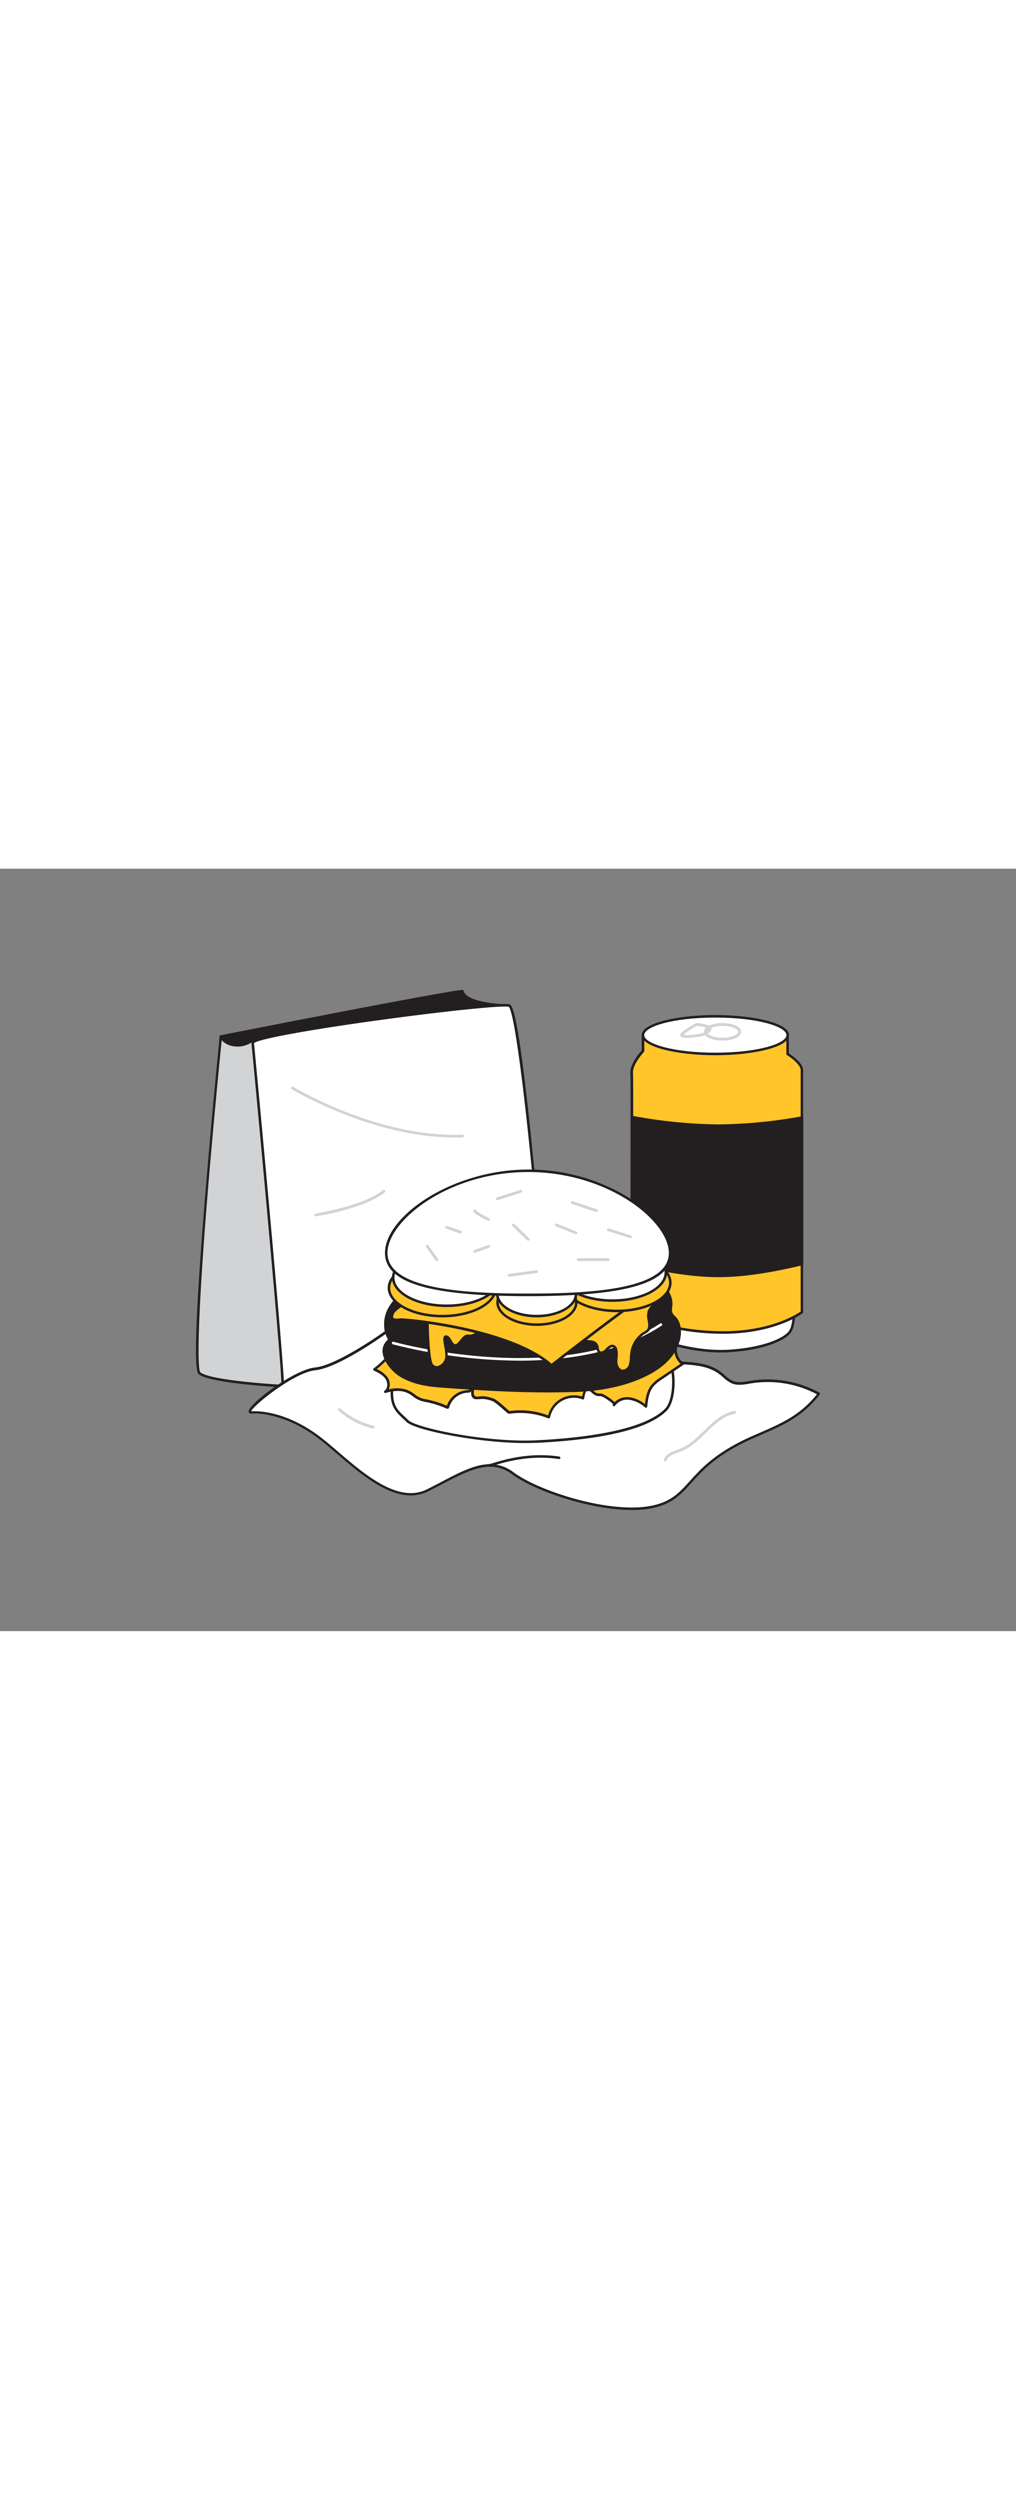 <svg xmlns="http://www.w3.org/2000/svg" viewBox="0 0 400 300" data-imageid="fast-food-flatline" imageName="Fast food" class="illustrations_image" style="width: 122px;"><rect x="0" y="0" width="400" height="300" fill="#808080" stroke="none"/><g id="_409_fast_food_flatline" data-name="#409_fast_food_flatline"><path d="M86.93,66s87.26-17.2,95.12-17.86c1.27,5.59,18.36,5.71,18.36,5.71S99.14,86.52,92.43,83.36,86.93,66,86.93,66Z" fill="#231f20"/><path d="M93.83,84a4,4,0,0,1-1.62-.23C85.26,80.54,86.38,66.57,86.43,66a.5.5,0,0,1,.4-.45c3.56-.7,87.38-17.21,95.18-17.87a.5.5,0,0,1,.53.39c1,4.26,13.23,5.28,17.87,5.32a.49.49,0,0,1,.49.42.5.5,0,0,1-.34.55C196.62,55.61,108.28,84,93.83,84ZM87.4,66.44c-.13,2.23-.49,13.77,5.24,16.47A3.5,3.5,0,0,0,94,83.1c11.15,0,75.28-19.78,103.56-28.84-4.86-.3-14.34-1.42-15.87-5.56C172.11,49.78,93.56,65.22,87.4,66.44Z" fill="#231f20"/><path d="M86.93,66S74,195.09,78.61,198.59s32.72,5,32.72,5c0-.2-3.52-96.11-11.87-136.14C95,70.92,88.69,69.7,86.93,66Z" fill="#d1d3d4"/><path d="M111.35,204.09h0c-1.16-.06-28.32-1.54-33-5.1-.84-.64-3.1-2.36,2.24-68,2.62-32.33,5.86-64.66,5.89-65a.5.5,0,0,1,.41-.44.48.48,0,0,1,.54.28,5.89,5.89,0,0,0,4.09,3,9.24,9.24,0,0,0,7.69-1.73.5.5,0,0,1,.47-.07.48.48,0,0,1,.32.37c7.26,34.82,10.89,112.18,11.83,135.06,0,.69,0,1.08,0,1.14a.41.41,0,0,1-.12.39A.44.44,0,0,1,111.35,204.09ZM87.28,67.47C78,160.68,77.17,196.73,78.91,198.2c4.09,3.11,28,4.63,31.9,4.86,0-.16,0-.35,0-.6-.94-22.7-4.52-99.06-11.66-134.16a10.2,10.2,0,0,1-7.89,1.45A7.45,7.45,0,0,1,87.28,67.47Z" fill="#231f20"/><path d="M217.21,204.77S206,55.33,200.41,53.87,98.8,65,99.46,68.64,112,202,111.33,204.77,217.21,204.77,217.21,204.77Z" fill="#fff"/><path d="M140.34,206.51c-16.18,0-28.57-.33-29.36-1.31a.6.6,0,0,1-.13-.54C111.51,201,99.15,69.73,99,68.72a.83.83,0,0,1,.31-.77c2.93-2.72,39.19-7.88,50.24-9.39,22.51-3.09,48-6,51-5.18,1.06.28,3.86,1,10.89,76.44,3.45,37.12,6.26,74.54,6.29,74.92a.5.5,0,0,1-.13.37.53.53,0,0,1-.36.17C206.29,205.56,167.85,206.51,140.34,206.51Zm-28.49-1.91c4.1,1.66,64.4.74,104.82-.31C208.59,96.45,202.44,55.53,200.26,54.34c-2.43-.62-25.44,1.74-51.26,5.3-32.25,4.44-47.79,7.72-49,9C100.48,73.19,112.14,197.13,111.85,204.6ZM100,68.55h0Z" fill="#231f20"/><path d="M152.38,182.05s-19,13.82-28.26,14.75-29.65,17.52-25.05,17.14,15.06,1.24,26.32,9.66,28.63,28.21,43,21S192.14,230.7,202,238s37.84,16.49,54.52,13.19,12.66-15.52,40.06-27.55c10.84-4.75,18.52-7.66,25.82-17A42.19,42.19,0,0,0,295.67,202c-2.37.38-4.86.95-7.1.11-1.9-.71-3.29-2.32-4.9-3.56-8.64-6.67-21.91-1.91-31.51-7.11-4.76-2.59-7.95-7.28-12-10.91-12-10.82-32.66-13.39-47.46-7.73C179.29,177.94,166.68,180.08,152.38,182.05Z" fill="#fff"/><path d="M248.78,252.33c-16.53,0-38.39-7.56-47.08-14-8.39-6.17-16.59-1.9-27.94,4-1.64.85-3.34,1.74-5.12,2.63-11.81,6-25.31-5.61-36.15-14.9-2.65-2.27-5.16-4.42-7.4-6.1-11.15-8.33-21.58-9.93-26-9.56-1.06.09-1.19-.57-1.2-.77-.27-2.86,17.82-16.53,26.16-17.37,9-.9,27.83-14.51,28-14.65a.43.43,0,0,1,.22-.09c13.3-1.84,26.38-3.92,40.24-9.23,15.74-6,36.36-2.66,48,7.83,1.38,1.25,2.68,2.63,3.94,4,2.39,2.55,4.86,5.19,7.93,6.86,4.37,2.37,9.64,2.63,14.73,2.89,5.95.29,12.1.6,16.85,4.27.48.37.94.77,1.4,1.17a11.35,11.35,0,0,0,3.36,2.31c1.87.7,4,.34,6.05,0l.8-.14a42.57,42.57,0,0,1,27,4.68.51.51,0,0,1,.25.34.49.49,0,0,1-.1.41c-6.89,8.79-14,11.9-23.89,16.2l-2.12.93c-14.25,6.26-19.94,12.56-24.51,17.62-4.22,4.67-7.55,8.36-15.66,10A40.07,40.07,0,0,1,248.78,252.33Zm-55.85-18a15.32,15.32,0,0,1,9.36,3.25c10,7.38,37.78,16.33,54.12,13.1,7.78-1.54,11-5.12,15.11-9.65,4.63-5.13,10.4-11.52,24.85-17.87l2.12-.92c9.56-4.17,16.51-7.2,23.14-15.44a41.54,41.54,0,0,0-25.88-4.29l-.79.13c-2.19.37-4.45.75-6.57,0a12.5,12.5,0,0,1-3.67-2.5c-.44-.39-.89-.78-1.35-1.13-4.5-3.47-10.22-3.76-16.29-4.07-5.2-.26-10.59-.53-15.15-3-3.22-1.75-5.75-4.45-8.19-7.06-1.24-1.33-2.53-2.7-3.88-3.92-11.36-10.25-31.54-13.53-47-7.63-13.92,5.32-27,7.42-40.34,9.26-1.67,1.21-19.39,13.86-28.4,14.77-8.26.82-24.5,13.89-25.24,16.15H99c1.25-.1,12.64-.72,26.66,9.76,2.27,1.7,4.79,3.86,7.45,6.14,10.62,9.1,23.83,20.42,35.05,14.77q2.67-1.35,5.11-2.63C180.87,237.54,187.07,234.31,192.93,234.31Z" fill="#231f20"/><path d="M251.76,171.91s0,7.76,2.82,10.59,17.88,8,31.75,7.29,22.11-4.47,24.46-7.29,1.73-10.59,1.73-10.59Z" fill="#fff"/><path d="M283.73,190.35c-13.06,0-26.66-4.66-29.5-7.5s-3-10.61-3-10.94a.5.5,0,0,1,.5-.5h60.76a.49.49,0,0,1,.49.46c0,.33.62,8-1.83,10.95-2.69,3.22-11.41,6.78-24.82,7.47C285.49,190.33,284.61,190.35,283.73,190.35Zm-31.46-17.94c.06,1.73.42,7.49,2.66,9.73,2.85,2.85,18.05,7.82,31.38,7.15,13-.67,21.63-4.15,24.1-7.11,1.88-2.26,1.72-8.09,1.64-9.77Z" fill="#231f20"/><path d="M315.73,79.25V174.5s-10.35,8-31.05,8a94.06,94.06,0,0,1-36-7.06s0-8.41,0-20.23c0-17.09.06-41.29.05-57.52,0-9.53,0-16.29-.09-17.27-.25-3.76,4.46-8.7,4.46-8.7V65.49h56.92V72.9S315.73,76.42,315.73,79.25Z" fill="#ffc529" class="target-color"/><path d="M284.68,183a95.46,95.46,0,0,1-36.18-7.11.5.5,0,0,1-.29-.46s0-8.4,0-20.22c0-15.45.07-40,.05-57.52,0-13.13-.05-16.62-.09-17.23-.24-3.61,3.66-8,4.46-8.93v-6a.5.5,0,0,1,.5-.5h56.92a.5.5,0,0,1,.5.5v7.14c1.19.77,5.64,3.84,5.64,6.62V174.5a.49.49,0,0,1-.2.4C315.93,175,305.31,183,284.68,183Zm-35.47-7.89A95.17,95.17,0,0,0,284.68,182c18.75,0,29-6.69,30.55-7.75v-95c0-2.1-3.9-5-5.41-5.93a.5.5,0,0,1-.23-.42V66H253.67v5.73a.5.5,0,0,1-.14.35c0,.05-4.55,4.82-4.32,8.32.06.92.09,6.74.09,17.3,0,17.48,0,42.08-.05,57.52C249.24,165.67,249.21,173.46,249.21,175.11Zm66.52-.61h0Z" fill="#231f20"/><ellipse cx="281.63" cy="65.49" rx="28.46" ry="7.41" fill="#fff"/><path d="M281.63,73.4c-14.24,0-29-3-29-7.91s14.72-7.91,29-7.91,29,3,29,7.91S295.86,73.4,281.63,73.4Zm0-14.82c-16.73,0-28,3.57-28,6.91s11.23,6.91,28,6.91,28-3.58,28-6.91S298.35,58.58,281.63,58.58Z" fill="#231f20"/><path d="M270.49,66.59a4.23,4.23,0,0,1-2.39-.48.81.81,0,0,1-.28-.7c.12-1.2,3.92-3.4,6.18-4.6a.6.6,0,0,1,.3-.07c1.17.09,5.06.47,5.68,1.91A1.29,1.29,0,0,1,279.7,64c-1.7,2.07-5.27,2.22-5.42,2.23A25.78,25.78,0,0,1,270.49,66.59ZM269,65.36a16.84,16.84,0,0,0,5.13-.22c.1,0,3.29-.15,4.68-1.83.06-.07.13-.18.11-.22-.23-.54-2.56-1.07-4.58-1.23A27,27,0,0,0,269,65.36Z" fill="#d1d3d4"/><path d="M284.47,67.64c-4.16,0-7.29-1.49-7.29-3.45s3.13-3.45,7.29-3.45,7.3,1.48,7.3,3.45S288.63,67.64,284.47,67.64Zm0-5.79c-3.54,0-6.19,1.23-6.19,2.34s2.65,2.34,6.19,2.34,6.19-1.24,6.19-2.34S288,61.85,284.47,61.85Z" fill="#d1d3d4"/><path d="M315.73,97.9v57.62c-9.3,2.3-21.72,4.71-32.86,4.71-11.65,0-24.72-2.64-34.12-5,0-17.09.06-41.29.05-57.52a193.61,193.61,0,0,0,34.07,3.4A192.09,192.09,0,0,0,315.73,97.9Z" fill="#231f20"/><path d="M282.87,160.73c-11.87,0-25.18-2.74-34.25-5a.5.5,0,0,1-.37-.49c0-15.45.07-40,.05-57.52a.53.53,0,0,1,.18-.39.55.55,0,0,1,.41-.11,193.18,193.18,0,0,0,34,3.4,193.26,193.26,0,0,0,32.77-3.18.47.47,0,0,1,.41.11.49.49,0,0,1,.18.38v57.62a.51.51,0,0,1-.38.49C307.14,158.16,294.35,160.73,282.87,160.73Zm-33.62-5.91c9,2.26,22,4.91,33.62,4.91,11.22,0,23.72-2.48,32.36-4.6V98.5a192.81,192.81,0,0,1-32.36,3.09,194.84,194.84,0,0,1-33.57-3.3C249.31,115.59,249.28,139.53,249.25,154.82Z" fill="#231f20"/><path d="M156.45,195.87s-1.87,2.86-2.15,9.68,2.91,8.54,6.09,11.72,31.31,9.06,50.9,8.08,42.42-4,50.85-12.51c4.8-4.87,3.51-22.5-1.88-23S156.45,195.87,156.45,195.87Z" fill="#fff"/><path d="M206.92,226c-18.66,0-43.66-5.1-46.88-8.32-.48-.47-.95-.91-1.41-1.34-2.61-2.43-5.07-4.73-4.83-10.76.28-6.88,2.16-9.81,2.24-9.93a.48.48,0,0,1,.38-.23c4-.26,98.52-6.51,103.89-6,1.65.15,3,1.63,4,4.27,2.13,5.83,1.71,16-1.81,19.57-7,7.05-24.18,11.31-51.18,12.66C209.91,225.92,208.43,226,206.92,226Zm-50.17-29.6c-.4.77-1.72,3.65-1.95,9.22s1.87,7.52,4.52,10c.46.43.94.88,1.42,1.36,3,3.05,30.76,8.92,50.53,7.93,26.36-1.32,43.83-5.6,50.52-12.37,3.22-3.27,3.57-13.07,1.58-18.51-.81-2.22-1.93-3.51-3.15-3.62C255.06,189.87,162.46,196,156.75,196.35Z" fill="#231f20"/><path d="M159,185.77c-2.12,0-3.72,3.07-4.87,4.54a37.18,37.18,0,0,1-6.76,6.68c1.79.86,3.66,1.79,4.77,3.43s1.13,4.22-.51,5.34a13.66,13.66,0,0,1,8.19-.29c2.61.89,3.89,2.95,6.58,3.56a42.1,42.1,0,0,1,9.79,3,8.45,8.45,0,0,1,8.35-6.31,8.25,8.25,0,0,1,7.51-1.49,5.86,5.86,0,0,1,.9-5,17.49,17.49,0,0,1,3.66-3.68l-30.36-11.37c-2.12-.8-4.63-1.55-6.51-.31l.93.51" fill="#ffc529" class="target-color"/><path d="M176.23,212.51a.59.59,0,0,1-.23,0,38,38,0,0,0-8.81-2.75l-.86-.19a10.15,10.15,0,0,1-3.72-1.91A10.54,10.54,0,0,0,159.7,206c-2.16-.74-4.74-.64-7.88.29a.5.5,0,0,1-.43-.89c1.38-.95,1.34-3.23.38-4.64-1.07-1.58-2.93-2.48-4.58-3.27a.53.53,0,0,1-.28-.4.51.51,0,0,1,.2-.45,36.83,36.83,0,0,0,6.67-6.59c.22-.28.46-.63.72-1,1.15-1.66,2.58-3.71,4.53-3.74h0a.49.49,0,0,1,.5.49.52.52,0,0,1-.49.51c-1.45,0-2.71,1.84-3.73,3.31-.27.38-.52.74-.75,1a37.65,37.65,0,0,1-6.22,6.27,10.76,10.76,0,0,1,4.25,3.25,5,5,0,0,1,.46,4.74,12.68,12.68,0,0,1,7,.12,12.43,12.43,0,0,1,3.18,1.79,8.88,8.88,0,0,0,3.35,1.75l.86.19a40.69,40.69,0,0,1,8.49,2.57,9,9,0,0,1,8.51-6.11,8.74,8.74,0,0,1,7-1.66,6.65,6.65,0,0,1,1.16-4.55,15.64,15.64,0,0,1,3.1-3.24l-29.55-11.07c-1.85-.69-3.73-1.23-5.25-.74l.08,0a.5.5,0,0,1-.48.88l-.93-.51a.5.5,0,0,1,0-.85c2-1.33,4.53-.66,7,.25l30.36,11.37a.49.49,0,0,1,.14.85,17,17,0,0,0-3.56,3.57,5.37,5.37,0,0,0-.85,4.53.49.49,0,0,1-.12.5.47.47,0,0,1-.5.13,7.79,7.79,0,0,0-7.05,1.4.51.51,0,0,1-.34.11,8,8,0,0,0-7.84,5.92.49.49,0,0,1-.27.34A.54.54,0,0,1,176.23,212.51Z" fill="#231f20"/><path d="M219.37,195.32c-8.71.05-17.53,0-26.21.59-3.23.22-4.15,1.94-5.47,4.88-.68,1.51-2.76,5.77-1,7.22.6.51,3.17,0,4,.11a14.11,14.11,0,0,1,3.87,1.08c.91.4,5.67,4.77,5.78,4.75a30.75,30.75,0,0,1,15.77,1.84,10.08,10.08,0,0,1,13.43-7.45,10.85,10.85,0,0,1,3.88-7.05c-3.49-.6-5.71-4.2-9-5.41A14.21,14.21,0,0,0,219.37,195.32Z" fill="#ffc529" class="target-color"/><path d="M216.1,216.29a.39.39,0,0,1-.18,0,30.11,30.11,0,0,0-15.51-1.8c-.27,0-.28,0-1.83-1.33a48.37,48.37,0,0,0-4.23-3.47,13.82,13.82,0,0,0-3.73-1,9.07,9.07,0,0,0-1.29,0c-1.47.11-2.47.15-3-.27-1.94-1.63-.11-5.63.76-7.55l.12-.26c1.38-3.06,2.4-4.94,5.89-5.18,7.34-.51,14.87-.54,22.14-.57l4.11,0h0a14.9,14.9,0,0,1,5.17.59,15.13,15.13,0,0,1,4.17,2.67c1.54,1.24,3,2.41,4.78,2.72a.49.49,0,0,1,.4.37.48.48,0,0,1-.17.51,10.39,10.39,0,0,0-3.7,6.72.47.47,0,0,1-.23.37.49.49,0,0,1-.44,0,9.57,9.57,0,0,0-12.76,7.08.51.51,0,0,1-.25.34A.53.53,0,0,1,216.1,216.29Zm-11.31-3.17a31.08,31.08,0,0,1,11,2,10.56,10.56,0,0,1,13.38-7.44,11.34,11.34,0,0,1,3.25-6.13,14.16,14.16,0,0,1-4.29-2.69,14.32,14.32,0,0,0-3.88-2.51,14,14,0,0,0-4.83-.53l-4.1,0c-7.26,0-14.77.06-22.08.57-2.94.2-3.75,1.71-5.05,4.59l-.12.26c-.65,1.43-2.38,5.24-1,6.37a6.57,6.57,0,0,0,2.26,0,8,8,0,0,1,1.5,0,14.29,14.29,0,0,1,4,1.11,36.55,36.55,0,0,1,4.48,3.63l1.23,1.06A31.53,31.53,0,0,1,204.79,213.12Z" fill="#231f20"/><path d="M251.85,191.64c-4.31,1.77-8.41,2.37-11.76,5.46-1,.9-11.69,7.39-12.52,5.86.81,1.5,3,1.25,4.56,2,1,.48,1.69,1.5,2.72,1.92.75.31,1.56,0,2.28.3s5.24,2.9,4.63,3.85A6.46,6.46,0,0,1,248,208.5a12.83,12.83,0,0,1,6.31,3.11c.33-2.88.72-5.93,2.55-8.18a15.35,15.35,0,0,1,3.42-2.84l8.5-5.75a6.91,6.91,0,0,1-1.52-9.55Z" fill="#ffc529" class="target-color"/><path d="M254.34,212.11A.51.51,0,0,1,254,212a12.32,12.32,0,0,0-6.07-3,6,6,0,0,0-5.78,2.3h0a.5.5,0,0,1-.84-.55c-.1-.59-3.55-2.81-4.38-3.11a2.68,2.68,0,0,0-.92-.1,3.66,3.66,0,0,1-1.38-.21,5.81,5.81,0,0,1-1.57-1.07,5.66,5.66,0,0,0-1.17-.86,8,8,0,0,0-1.7-.5c-1.21-.26-2.46-.53-3.09-1.71h0a.5.5,0,0,1,.88-.47h0c1.12.51,10.37-4.72,11.74-6,2.47-2.28,5.3-3.23,8.3-4.25,1.18-.39,2.39-.8,3.61-1.3l15.44-6.35a.5.5,0,0,1,.59.77,6.38,6.38,0,0,0,1.4,8.82.5.5,0,0,1,0,.83l-8.5,5.75a14.69,14.69,0,0,0-3.31,2.75c-1.8,2.2-2.15,5.37-2.44,7.92a.51.51,0,0,1-.31.41A.58.58,0,0,1,254.34,212.11Zm-7.29-4.18a9.08,9.08,0,0,1,1,.07,12.58,12.58,0,0,1,5.86,2.67c.3-2.5.79-5.38,2.55-7.55a15.43,15.43,0,0,1,3.53-2.94l7.93-5.37a7.19,7.19,0,0,1-2.35-4.36,7.36,7.36,0,0,1,.5-4.13L252,192.1h0c-1.25.51-2.48.93-3.67,1.33-2.89,1-5.63,1.9-7.94,4-.73.68-8,5.22-11.39,6.09a9,9,0,0,0,1.39.37,8.51,8.51,0,0,1,1.92.58,5.92,5.92,0,0,1,1.4,1,4.91,4.91,0,0,0,1.29.91,3,3,0,0,0,1,.13,3.44,3.44,0,0,1,1.25.16c.36.13,3.59,1.86,4.66,3.27A7,7,0,0,1,247.05,207.93Zm4.8-16.29h0Z" fill="#231f20"/><path d="M165.51,163.29c-6.43,2.24-13.88,8.51-13.74,15.76a10.71,10.71,0,0,0,1,5.11,1.72,1.72,0,0,1,.38,1.26,1.48,1.48,0,0,1-.44.59c-4.29,4.25,1,11,5.1,13.47,4.68,2.85,10.27,3.8,15.75,4.19,17.49,1.26,35.33,2.36,52.89,1.72,9.42-.34,19.3-2,27.81-6.22a27.07,27.07,0,0,0,10.43-8.34c2.56-3.66,4.25-9.34,1.65-13.45-.59-.92-1.64-1.52-2.06-2.53a6.45,6.45,0,0,1,0-3c.52-6.43-6.95-11.56-12.36-13.09a43.49,43.49,0,0,0-9.46-1.24c-9.16-.51-18.37-1-27.48.08-10.82,1.3-21.4,4.87-32.3,4.85C176.89,162.4,170.94,161.4,165.51,163.29Z" fill="#231f20"/><path d="M215.77,206.08c-14.35,0-28.65-.93-42.24-1.91-4.73-.34-10.83-1.13-16-4.27-3-1.83-6.45-5.74-6.88-9.39a5.62,5.62,0,0,1,1.69-4.85,1.12,1.12,0,0,0,.31-.39c.06-.19-.11-.48-.28-.77l-.05-.1a11,11,0,0,1-1.08-5.34c-.14-7.31,7.15-13.83,14.07-16.24h0c4.15-1.44,8.61-1.24,12.93-1,1.44.06,2.93.13,4.38.14h.13c6.59,0,13.19-1.35,19.58-2.65,4.09-.83,8.32-1.69,12.53-2.2,9.18-1.11,18.53-.58,27.57-.07a43.39,43.39,0,0,1,9.57,1.25c5.61,1.59,13.26,6.86,12.72,13.61,0,.22-.05.45-.08.68a4.27,4.27,0,0,0,.09,2.12,4.32,4.32,0,0,0,1,1.3,6.94,6.94,0,0,1,1,1.15c2.67,4.22,1.09,10.07-1.66,14-2.33,3.34-5.81,6.12-10.62,8.5-7.64,3.77-17.06,5.88-28,6.27C222.92,206,219.34,206.08,215.77,206.08Zm-42-43.44a24.27,24.27,0,0,0-8.06,1.13h0c-6.59,2.29-13.53,8.43-13.4,15.27a10.24,10.24,0,0,0,.94,4.87l.06.09a1.6,1.6,0,0,1-.19,2.37,4.66,4.66,0,0,0-1.41,4c.39,3.32,3.59,6.94,6.41,8.65,5,3,10.9,3.79,15.52,4.12,17,1.23,35,2.37,52.85,1.72,10.8-.39,20.08-2.46,27.6-6.17,4.65-2.3,8-5,10.24-8.18,2.56-3.66,4.06-9.07,1.63-12.89a5.91,5.91,0,0,0-.85-1,5,5,0,0,1-1.24-1.63,5.19,5.19,0,0,1-.15-2.62c0-.22.05-.43.07-.64.49-6.11-6.87-11.11-12-12.57A43.51,43.51,0,0,0,242.4,158c-9-.5-18.29-1-27.39.07-4.17.51-8.38,1.36-12.45,2.19-6.44,1.31-13.09,2.67-19.78,2.67h-.13c-1.47,0-3-.08-4.43-.14S175.23,162.64,173.73,162.64Zm-8.22.65h0Z" fill="#231f20"/><path d="M204.5,193.58a205.85,205.85,0,0,1-49.83-6.43.5.5,0,0,1,.28-1c.65.19,65.64,18.28,105-7.2a.5.5,0,0,1,.69.15.49.49,0,0,1-.15.69C244.11,190.46,223.3,193.58,204.5,193.58Z" fill="#fff"/><path d="M168.28,176s0,17.18,1.84,19.38,5.51-.19,5.69-3.31-1.84-8.26,0-7.89,2.2,6.08,5.51,1.94,2.29-.93,6.06-3,8.44-7.08,8.44-7.08S173.61,172.39,168.28,176Z" fill="#ffc529" class="target-color"/><path d="M171.91,196.71a2.75,2.75,0,0,1-2.17-1c-1.9-2.28-2-17.92-2-19.7a.52.52,0,0,1,.22-.41c5.43-3.66,27-.23,27.9-.08a.52.52,0,0,1,.4.33.53.53,0,0,1-.11.51c-.2.2-4.77,5-8.57,7.16a4.86,4.86,0,0,1-3.21.85c-.61-.06-1-.09-2.7,2.07-1,1.2-1.74,1.75-2.58,1.68-1-.06-1.64-1.09-2.19-2-.38-.64-.81-1.36-1.23-1.44-.34.26,0,2,.16,3.2a20.35,20.35,0,0,1,.44,4.23,5.13,5.13,0,0,1-3.34,4.46A3.42,3.42,0,0,1,171.91,196.71Zm-3.13-20.46c0,6.84.48,17.28,1.72,18.78a1.9,1.9,0,0,0,2.15.55,4.16,4.16,0,0,0,2.66-3.57,19.31,19.31,0,0,0-.42-4c-.39-2.22-.57-3.51,0-4.1a1,1,0,0,1,1-.25c.85.17,1.38,1.05,1.89,1.9s.89,1.49,1.4,1.53c.29,0,.84-.19,1.73-1.31,1.87-2.36,2.5-2.55,3.57-2.45a3.94,3.94,0,0,0,2.63-.72,41.75,41.75,0,0,0,7.65-6.29C190.56,175.7,173.59,173.44,168.78,176.25Z" fill="#231f20"/><path d="M254.15,160.84c-5.89-3-13.24-1.76-18.48,2s-8,7.37-8.09,14.12c0,2.76.48,7.15,3.11,8.63,1.14.65,2.69.09,3.8,1.15s.52,2,1.22,3.18,2.2.31,3-.56,1.93-2,3-1.41a1.94,1.94,0,0,1,.84,1.2c.45,1.52,0,3.16,0,4.75s.79,3.45,2.36,3.7a3.09,3.09,0,0,0,3.07-2.19,15.07,15.07,0,0,0,.54-4,11.11,11.11,0,0,1,4.83-8.53,6.56,6.56,0,0,0,1.71-1.22c1.66-1.94-.42-5,.41-7.43a10.92,10.92,0,0,1,1.87-2.69,6.89,6.89,0,0,0,.89-6.86A8.63,8.63,0,0,0,254.15,160.84Z" fill="#ffc529" class="target-color"/><path d="M245.27,198.13a2.06,2.06,0,0,1-.42,0c-1.88-.3-2.76-2.38-2.78-4.18,0-.56,0-1.12.08-1.66a8.08,8.08,0,0,0-.11-3,1.48,1.48,0,0,0-.59-.9c-.7-.37-1.59.45-2.37,1.3a3.54,3.54,0,0,1-2.62,1.22,1.48,1.48,0,0,1-1.17-.74,3.84,3.84,0,0,1-.51-1.6,2.25,2.25,0,0,0-.64-1.47,2.86,2.86,0,0,0-1.88-.62,4.56,4.56,0,0,1-1.82-.45c-3.09-1.74-3.38-6.93-3.36-9.07.06-7.17,3.22-10.88,8.3-14.53,5.77-4.14,13.22-4.94,19-2a9,9,0,0,1,4.33,4.05,7.32,7.32,0,0,1-.94,7.37c-.19.26-.4.51-.61.76a5.79,5.79,0,0,0-1.18,1.79,6.72,6.72,0,0,0,0,3.18c.26,1.55.53,3.16-.55,4.42A5.18,5.18,0,0,1,254,183l-.38.23a10.55,10.55,0,0,0-4.59,8.15c0,.34,0,.68-.07,1a10.3,10.3,0,0,1-.5,3.14A3.7,3.7,0,0,1,245.27,198.13Zm-4.18-10.83a1.73,1.73,0,0,1,.83.21A2.38,2.38,0,0,1,243,189a8.92,8.92,0,0,1,.15,3.33c0,.51-.09,1-.08,1.56,0,1.45.69,3,1.94,3.21a2.58,2.58,0,0,0,2.52-1.87,9.72,9.72,0,0,0,.45-2.85c0-.35,0-.7.07-1a11.55,11.55,0,0,1,5-8.91l.41-.24a4.81,4.81,0,0,0,1.2-.87c.77-.91.56-2.16.32-3.6a7.36,7.36,0,0,1,0-3.67,6.83,6.83,0,0,1,1.36-2.11c.2-.23.4-.47.58-.72a6.41,6.41,0,0,0,.84-6.34,8,8,0,0,0-3.88-3.58h0c-5.35-2.7-12.57-1.91-17.95,2-5,3.55-7.83,6.94-7.89,13.71,0,1.54.15,6.67,2.85,8.2a3.71,3.71,0,0,0,1.43.32,3.8,3.8,0,0,1,2.48.9,3.2,3.2,0,0,1,.93,2,3.1,3.1,0,0,0,.37,1.24.49.49,0,0,0,.42.25,2.52,2.52,0,0,0,1.79-.89C238.85,188.46,239.92,187.3,241.09,187.3Z" fill="#231f20"/><path d="M180.4,158.83s-23.83,12.54-25.59,15.85,1.54,2.93,2.83,2.75,43.14,3.49,59.48,18c0,0,35.46-27.71,41.08-30.11S182.05,159.14,180.4,158.83Z" fill="#ffc529" class="target-color"/><path d="M217.12,195.92a.46.46,0,0,1-.33-.13c-16-14.16-57.2-18-59.09-17.87-1.21.18-2.92.29-3.62-.7-.45-.66-.36-1.56.29-2.78,1.78-3.34,23.34-14.76,25.8-16.05a.51.51,0,0,1,.32,0c.38.07,5.08.33,11,.66,56.36,3.12,67.18,4.5,67.44,6,0,.19,0,.56-.57.81-5.5,2.35-40.62,29.77-41,30A.45.45,0,0,1,217.12,195.92Zm-59.3-19c3.85,0,43.12,3.88,59.32,17.85,3.7-2.89,33.86-26.35,40.4-29.7-5.68-1.73-49.21-4.14-66.07-5.07-6.76-.38-10.12-.57-11-.65-6.7,3.52-23.87,13-25.25,15.56-.43.82-.56,1.43-.35,1.73s.82.56,2.66.29Z" fill="#231f20"/><ellipse cx="174.14" cy="164.94" rx="21.01" ry="11.11" fill="#ffc529" class="target-color"/><path d="M174.14,176.55c-11.86,0-21.51-5.21-21.51-11.61s9.65-11.61,21.51-11.61,21.51,5.2,21.51,11.61S186,176.55,174.14,176.55Zm0-22.22c-11.31,0-20.51,4.75-20.51,10.61s9.2,10.61,20.51,10.61,20.51-4.76,20.51-10.61S185.45,154.33,174.14,154.33Z" fill="#231f20"/><ellipse cx="242.9" cy="162.9" rx="21.01" ry="11.11" fill="#ffc529" class="target-color"/><path d="M242.9,174.51c-11.86,0-21.51-5.21-21.51-11.61s9.65-11.61,21.51-11.61,21.51,5.21,21.51,11.61S254.76,174.51,242.9,174.51Zm0-22.22c-11.31,0-20.51,4.76-20.51,10.61s9.2,10.61,20.51,10.61,20.51-4.76,20.51-10.61S254.21,152.29,242.9,152.29Z" fill="#231f20"/><ellipse cx="211.38" cy="170.65" rx="15.47" ry="8.76" fill="#ffc529" class="target-color"/><path d="M211.38,179.91c-8.81,0-16-4.15-16-9.26s7.16-9.26,16-9.26,16,4.15,16,9.26S220.19,179.91,211.38,179.91Zm0-17.52c-8.25,0-15,3.7-15,8.26s6.72,8.26,15,8.26,15-3.7,15-8.26S219.63,162.39,211.38,162.39Z" fill="#231f20"/><ellipse cx="211.29" cy="167.28" rx="15.47" ry="8.76" fill="#fff"/><path d="M211.29,176.55c-8.8,0-16-4.16-16-9.27s7.17-9.26,16-9.26,16,4.15,16,9.26S220.1,176.55,211.29,176.55Zm0-17.53c-8.25,0-15,3.71-15,8.26s6.72,8.27,15,8.27,15-3.71,15-8.27S219.55,159,211.29,159Z" fill="#231f20"/><ellipse cx="175.82" cy="160.87" rx="21.01" ry="11.11" fill="#fff"/><path d="M175.82,172.48c-11.86,0-21.51-5.21-21.51-11.61s9.65-11.61,21.51-11.61,21.51,5.2,21.51,11.61S187.68,172.48,175.82,172.48Zm0-22.22c-11.31,0-20.51,4.76-20.51,10.61s9.2,10.61,20.51,10.61,20.51-4.76,20.51-10.61S187.13,150.26,175.82,150.26Z" fill="#231f20"/><ellipse cx="241.13" cy="158.83" rx="21.01" ry="11.11" fill="#fff"/><path d="M241.13,170.44c-11.86,0-21.51-5.21-21.51-11.61s9.65-11.61,21.51-11.61,21.51,5.21,21.51,11.61S253,170.44,241.13,170.44Zm0-22.22c-11.3,0-20.51,4.76-20.51,10.61s9.21,10.61,20.51,10.61,20.51-4.76,20.51-10.61S252.44,148.22,241.13,148.22Z" fill="#231f20"/><path d="M263.82,151.18c0,13.48-25,16.52-55.88,16.52s-55.88-3-55.88-16.52,25-32.32,55.88-32.32S263.82,137.69,263.82,151.18Z" fill="#fff"/><path d="M207.94,168.2c-39,0-56.38-5.25-56.38-17,0-14.47,26.54-32.82,56.38-32.82a75.23,75.23,0,0,1,39.78,11.18c10.24,6.47,16.6,14.76,16.6,21.64C264.32,163,246.93,168.2,207.94,168.2Zm0-48.84c-31.6,0-55.38,19.3-55.38,31.82,0,14.2,29.6,16,55.38,16s55.38-1.82,55.38-16C263.32,138.66,239.54,119.36,207.94,119.36Z" fill="#231f20"/><path d="M186.83,151.18a.55.55,0,0,1-.52-.36.54.54,0,0,1,.33-.71l5.5-2a.54.54,0,0,1,.71.33.54.54,0,0,1-.33.7l-5.5,2A.46.46,0,0,1,186.83,151.18Z" fill="#d1d3d4"/><path d="M207.94,146.4a.57.57,0,0,1-.38-.15l-5.88-5.69a.56.56,0,0,1,.77-.8l5.88,5.69a.56.56,0,0,1,0,.79A.55.55,0,0,1,207.94,146.4Z" fill="#d1d3d4"/><path d="M181.32,143.56a.57.57,0,0,1-.18,0l-5.5-1.93a.55.55,0,0,1-.34-.7.54.54,0,0,1,.7-.34l5.5,1.92a.56.56,0,0,1,.34.71A.55.55,0,0,1,181.32,143.56Z" fill="#d1d3d4"/><path d="M205,159a.49.49,0,0,1-.48-.39.5.5,0,0,1,.38-.6l7.34-1.6a.5.5,0,0,1,.21,1L205.11,159Z" fill="#fff"/><path d="M226.76,143.83a.52.52,0,0,1-.21,0l-7.62-3.12a.55.55,0,1,1,.42-1l7.62,3.12a.55.55,0,0,1,.3.72A.53.53,0,0,1,226.76,143.83Z" fill="#d1d3d4"/><path d="M239.46,154.38H227.57a.56.56,0,0,1,0-1.11h11.89a.56.56,0,0,1,0,1.11Z" fill="#d1d3d4"/><path d="M234.8,135.08l-.17,0-9.55-3.18a.55.55,0,0,1,.35-1.05L235,134a.55.55,0,0,1-.18,1.07Z" fill="#d1d3d4"/><path d="M195.82,130.43a.55.55,0,0,1-.52-.38.55.55,0,0,1,.35-.7l9.19-2.93a.54.54,0,0,1,.69.35.56.56,0,0,1-.36.7L196,130.41Z" fill="#d1d3d4"/><path d="M172,154.43a.56.56,0,0,1-.45-.23l-3.75-5.27a.56.56,0,0,1,.13-.77.55.55,0,0,1,.77.13l3.75,5.27a.55.55,0,0,1-.45.87Z" fill="#d1d3d4"/><path d="M200.41,160.55a.55.55,0,0,1-.54-.48.54.54,0,0,1,.47-.62L211.22,158a.56.56,0,0,1,.62.48.55.55,0,0,1-.47.62l-10.88,1.47Z" fill="#d1d3d4"/><path d="M248.19,145.36a.44.44,0,0,1-.16,0l-8.74-2.77a.56.56,0,0,1,.33-1.06l8.74,2.77a.57.57,0,0,1,.36.7A.56.56,0,0,1,248.19,145.36Z" fill="#d1d3d4"/><path d="M192.33,138.51a.68.68,0,0,1-.23,0c-.82-.38-5-2.34-5.75-3.65a.55.55,0,0,1,.19-.75.54.54,0,0,1,.76.19c.47.78,3.48,2.38,5.27,3.21a.56.56,0,0,1,.27.73A.57.57,0,0,1,192.33,138.51Z" fill="#d1d3d4"/><path d="M192.34,235.33h0a.5.5,0,0,1-.5-.5.51.51,0,0,1,.5-.5h0a15.32,15.32,0,0,0,2-.53c4.24-1.27,14.18-4.25,25.86-2.49a.5.5,0,0,1,.42.57.51.51,0,0,1-.57.42c-11.47-1.73-21.25,1.2-25.43,2.46A11.33,11.33,0,0,1,192.34,235.33Z" fill="#231f20"/><path d="M261.91,233.22l-.18,0a.56.56,0,0,1-.34-.71c.77-2.24,3.16-3.11,5.27-3.87l1.17-.44c3.59-1.42,6.53-4.28,9.37-7.05,3.49-3.39,7.1-6.9,11.95-7.8a.55.55,0,0,1,.2,1.08c-4.52.84-7.85,4.08-11.38,7.51-2.92,2.85-5.94,5.78-9.73,7.29l-1.21.45c-2,.71-4,1.44-4.59,3.19A.56.56,0,0,1,261.91,233.22Z" fill="#d1d3d4"/><path d="M146.82,220.24h-.13a30.85,30.85,0,0,1-13.41-7,.55.55,0,1,1,.74-.82A29.62,29.62,0,0,0,147,219.15a.55.55,0,0,1-.13,1.09Z" fill="#d1d3d4"/><path d="M178.9,105.77c-32.43,0-63.76-18.85-64.08-19a.54.54,0,0,1-.19-.76.55.55,0,0,1,.76-.18c.33.2,33.46,20.14,66.64,18.83a.57.57,0,0,1,.58.53.56.56,0,0,1-.54.57C181,105.75,180,105.77,178.9,105.77Z" fill="#d1d3d4"/><path d="M124.34,136.8a.56.56,0,0,1-.55-.47.55.55,0,0,1,.46-.63c.19,0,18.8-3,26.54-9.19a.55.55,0,0,1,.69.86c-8,6.41-26.28,9.3-27.06,9.42Z" fill="#d1d3d4"/></g></svg>